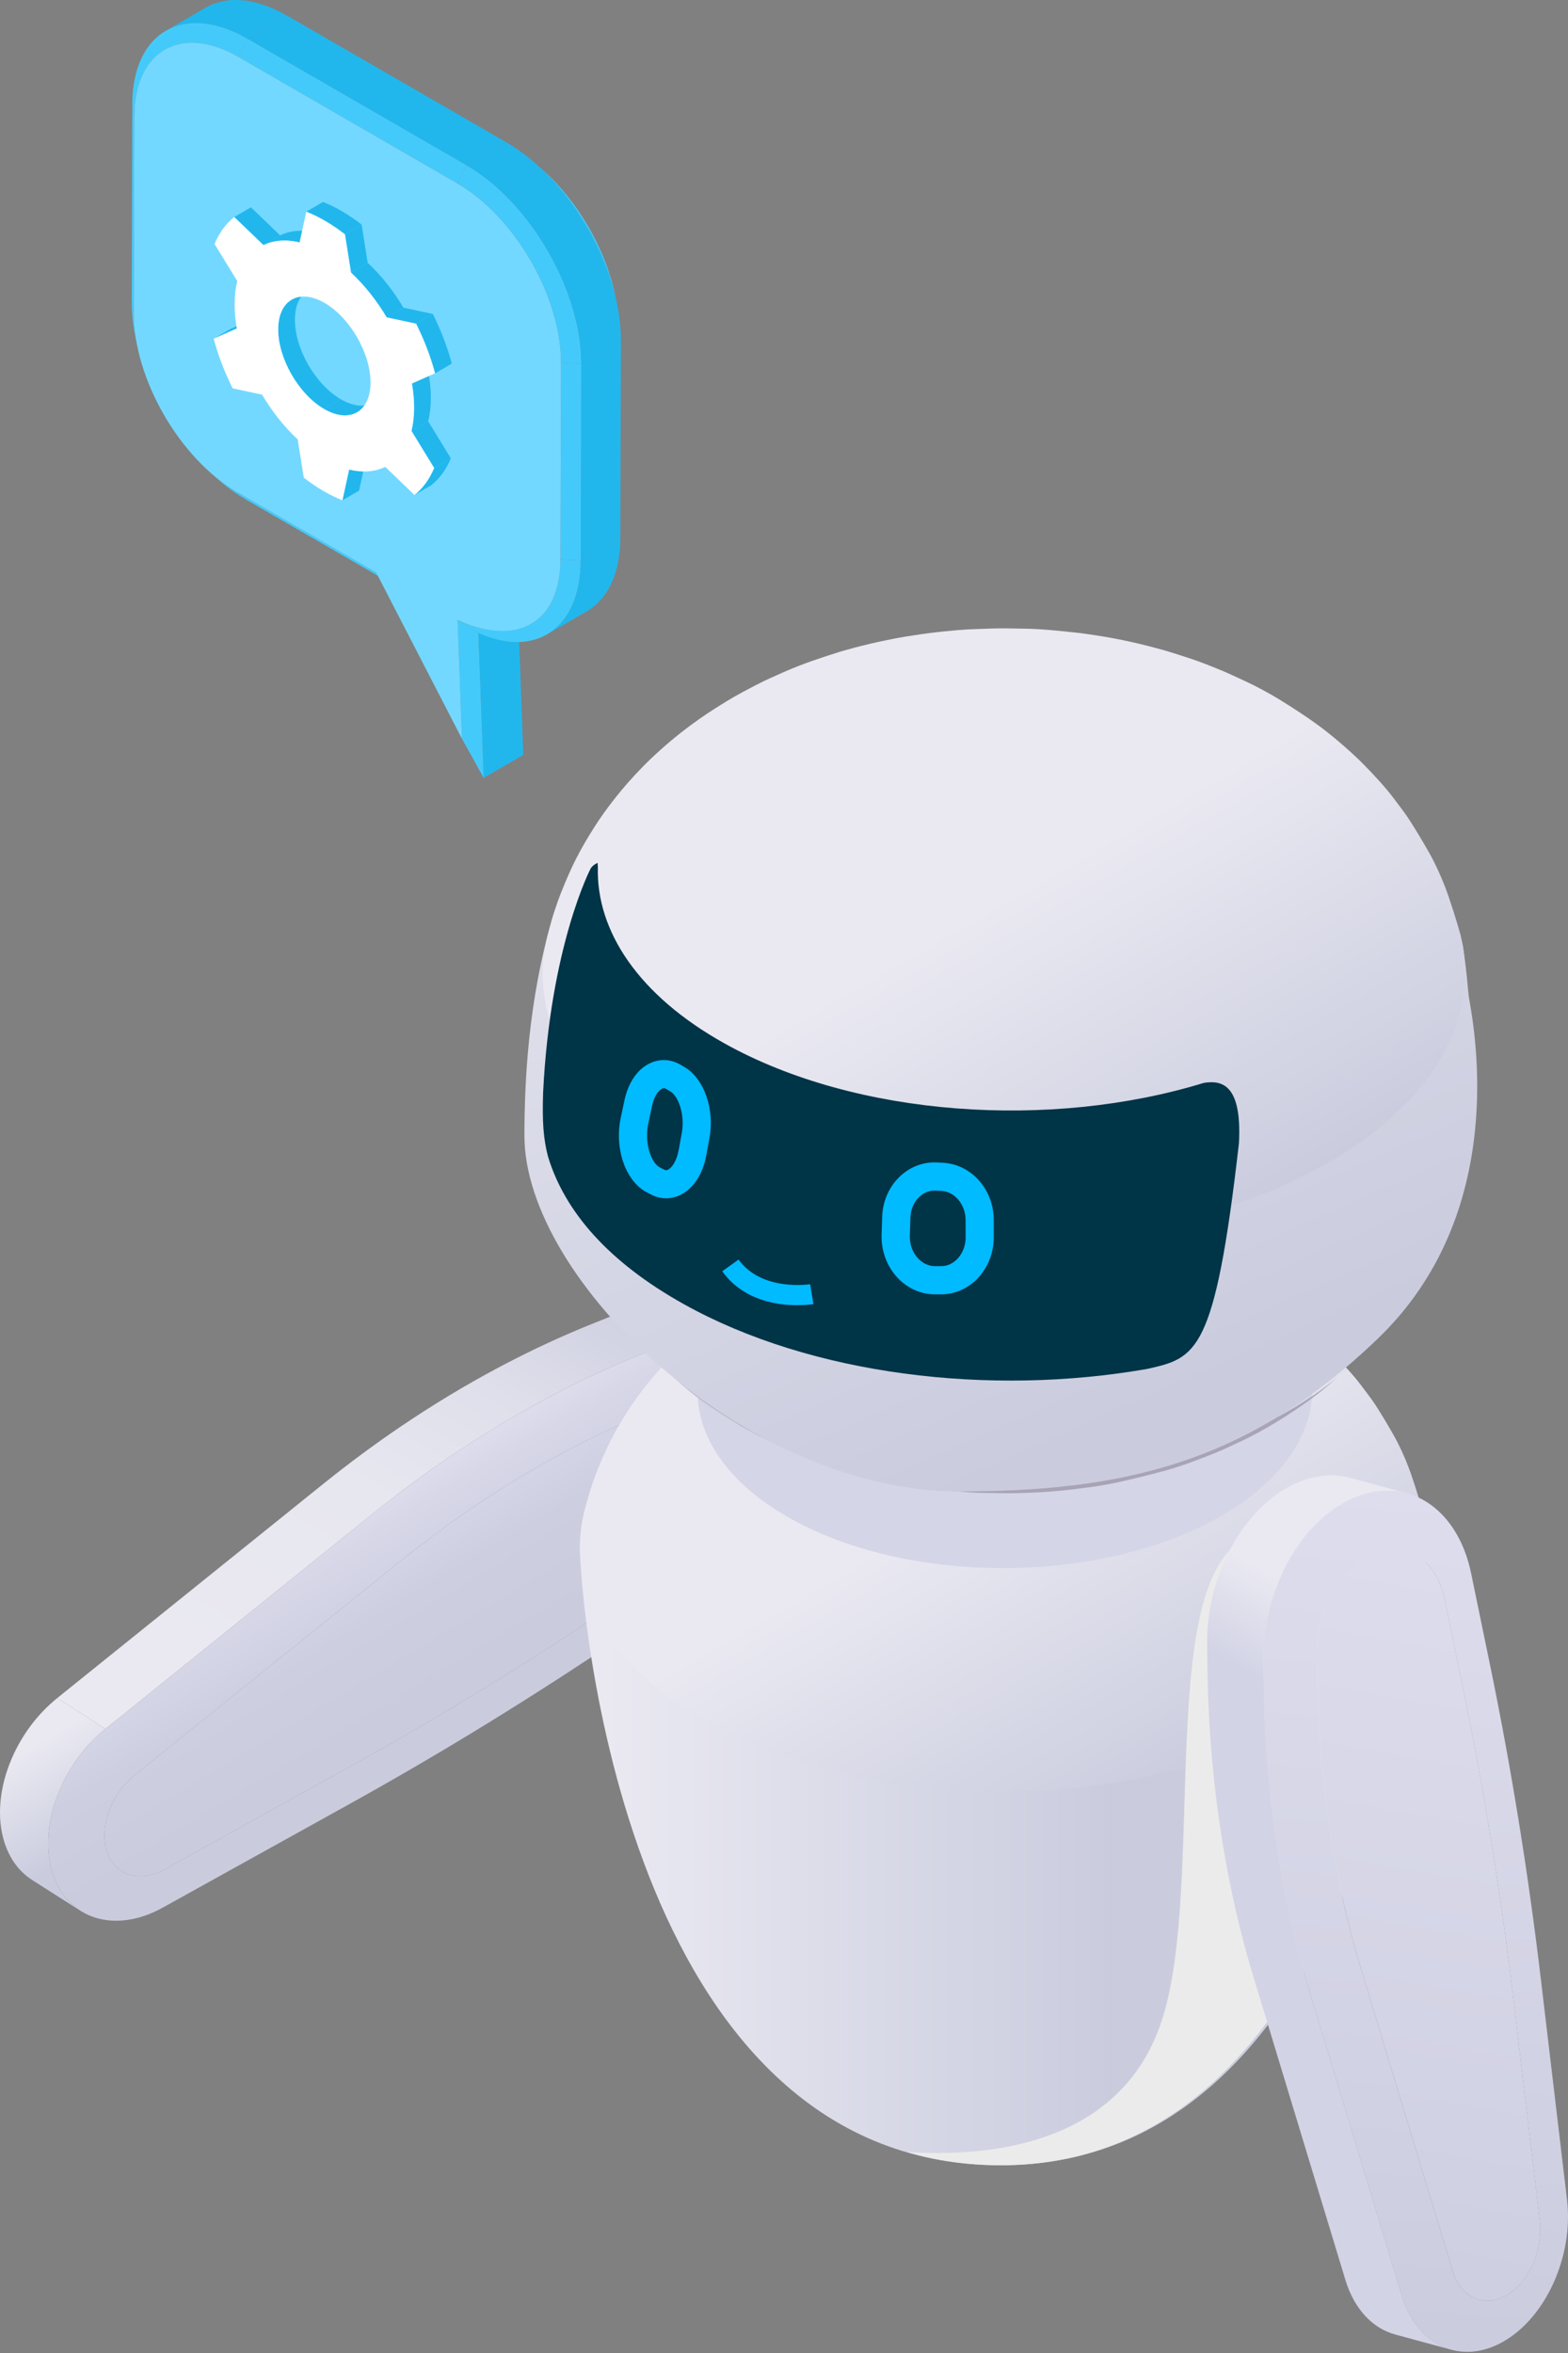 <svg width="250" height="375" viewBox="0 0 250 375" fill="none" xmlns="http://www.w3.org/2000/svg">
<rect x="0" y="0" width="250" height="375" fill="#808080" stroke="none"/>
<path d="M17.613 288.047C16.615 290.404 16.349 292.924 17.028 295.035C18.253 298.887 22.263 300.142 26.254 297.923L56.068 281.39C70.515 273.379 84.794 264.606 98.852 255.109L111.345 246.67C114.254 244.707 116.581 241.75 117.964 238.497C118.879 236.342 118.598 232.602 119.332 231.859C119.218 224.779 113.653 220.995 107.163 223.583L104.85 224.503C94.94 228.44 85.143 233.665 75.671 240.062C71.671 242.763 67.734 245.671 63.887 248.771L21.451 282.92C19.754 284.298 18.44 286.104 17.613 288.047Z" fill="url(#paint0_linear_6_9649)"/>
<path d="M51.559 236.475C55.638 233.193 59.806 230.113 64.043 227.249C74.071 220.473 84.443 214.942 94.939 210.77L97.251 209.85C102.403 207.803 107.186 208.201 110.758 210.479L118.449 215.385C114.877 213.107 110.099 212.708 104.942 214.755L102.63 215.676C92.134 219.843 81.757 225.379 71.733 232.155C67.497 235.013 63.329 238.094 59.25 241.381L16.815 275.529L9.124 270.624L51.559 236.475Z" fill="url(#paint1_linear_6_9649)"/>
<path d="M1.827 280.357C3.392 276.672 5.902 273.223 9.125 270.625L16.815 275.53C13.592 278.128 11.083 281.578 9.518 285.263C7.624 289.721 7.117 294.524 8.406 298.544C9.262 301.226 10.822 303.248 12.82 304.522L5.129 299.617C3.126 298.342 1.572 296.32 0.71 293.638C-0.574 289.618 -0.067 284.82 1.827 280.357Z" fill="url(#paint2_linear_6_9649)"/>
<path d="M9.518 285.263C11.083 281.577 13.592 278.128 16.815 275.53L59.25 241.381C63.329 238.099 67.497 235.019 71.734 232.155C81.762 225.379 92.134 219.848 102.63 215.676L104.943 214.756C115.537 210.549 124.551 216.675 124.753 228.228C124.817 231.81 124.01 235.525 122.519 239.034C120.275 244.318 116.476 249.136 111.748 252.334L99.254 260.773C84.96 270.427 70.44 279.348 55.752 287.492L25.938 304.025C18.326 308.247 10.753 305.875 8.401 298.538C7.122 294.523 7.628 289.725 9.518 285.263ZM17.027 295.035C18.252 298.888 22.262 300.142 26.253 297.923L56.066 281.39C70.513 273.379 84.793 264.606 98.851 255.109L111.344 246.67C114.252 244.707 116.58 241.75 117.962 238.497C118.878 236.342 118.597 232.603 119.33 231.86C119.217 224.779 113.652 220.995 107.162 223.583L104.849 224.503C94.939 228.44 85.142 233.665 75.67 240.062C71.67 242.764 67.733 245.672 63.885 248.772L21.45 282.92C19.753 284.288 18.439 286.099 17.612 288.038C16.613 290.405 16.348 292.924 17.027 295.035Z" fill="url(#paint3_linear_6_9649)"/>
<path d="M92.453 246.483C92.453 254.528 99.268 345.082 159.569 345.082C219.871 345.082 227.473 249.78 227.473 246.508C224.713 246.508 92.453 246.483 92.453 246.483Z" fill="url(#paint4_linear_6_9649)"/>
<path d="M141.064 230.453C151.761 236.456 168.86 236.284 179.257 230.069C189.655 223.854 189.413 213.949 178.716 207.946C168.019 201.943 150.92 202.115 140.523 208.33C130.125 214.55 130.367 224.45 141.064 230.453Z" fill="#C0BACA"/>
<path d="M93.093 241.139C93.496 239.57 94.077 237.483 94.623 235.953C95.204 234.329 96.099 232.209 96.832 230.654C98.126 227.908 100.262 224.405 102.147 221.925C103.219 220.517 105.724 217.225 109.833 213.574C113.941 209.918 117.381 207.812 119.433 206.553C120.746 205.746 122.567 204.786 123.94 204.083C125.017 203.531 126.489 202.867 127.596 202.38C130.647 201.042 133.171 200.24 135.611 199.457C135.941 199.354 138.987 198.394 143.514 197.504C146.491 196.918 149.606 196.52 151.367 196.352C152.538 196.244 154.098 196.092 155.269 196.052C156.44 196.013 158.005 195.939 159.176 195.924C160.352 195.914 161.917 195.959 163.093 195.973C165.548 196.003 168.55 196.333 170.961 196.598C170.995 196.603 174.838 197.056 178.917 197.986C180.212 198.281 181.929 198.719 183.208 199.078C184.365 199.403 185.885 199.905 187.027 200.269C188.449 200.722 190.294 201.46 191.672 202.026C192.798 202.488 194.26 203.187 195.367 203.694C196.848 204.368 198.767 205.411 200.155 206.257C202.192 207.497 204.864 209.244 206.758 210.696C208.628 212.133 211.014 214.199 212.668 215.882C214.055 217.294 215.861 219.228 217.042 220.817C217.716 221.728 218.656 222.919 219.276 223.873C220.221 225.32 221.397 227.308 222.248 228.813C223.05 230.226 223.955 232.199 224.531 233.719C225.323 235.796 226.199 238.63 226.804 240.765C229.629 252.329 223.518 264.512 208.372 273.566C182.386 289.1 139.646 289.533 112.908 274.53C96.891 265.541 90.254 253.047 93.093 241.139ZM141.063 230.452C151.761 236.455 168.86 236.283 179.257 230.068C189.654 223.853 189.413 213.948 178.716 207.95C168.018 201.947 150.919 202.119 140.522 208.334C130.125 214.549 130.366 224.449 141.063 230.452Z" fill="url(#paint5_linear_6_9649)"/>
<path d="M144.62 342.976C149.191 344.334 154.161 345.077 159.574 345.077C204.386 345.077 219.541 291.447 224.26 264.01C215.501 257.377 205.503 251.325 200.356 248.328C198.191 247.074 196.882 246.345 196.882 246.345C196.208 246.897 195.592 247.556 195.036 248.328C185.609 261.215 191.627 302.853 185.171 322.216C179.615 338.892 163.195 344.127 144.62 342.976Z" fill="#EBEBEB"/>
<path d="M125.466 241.69C144.543 252.702 175.567 252.648 194.767 241.567C213.962 230.486 214.061 212.57 194.983 201.558C175.906 190.545 144.882 190.6 125.682 201.681C106.482 212.762 106.389 230.678 125.466 241.69Z" fill="#D4D5E6"/>
<path d="M203.486 226.653C201.955 227.583 199.874 228.749 198.255 229.512C194.23 231.411 194.23 231.411 190.048 232.986C188.793 233.458 187.09 234.019 185.796 234.373C183.444 235.018 180.28 235.785 177.899 236.307C176.634 236.583 174.937 236.873 173.652 237.03C172.422 237.183 170.779 237.409 169.544 237.532C168.304 237.655 166.65 237.783 165.41 237.847C164.17 237.916 162.512 237.97 161.267 237.98C160.022 237.99 158.359 237.946 157.109 237.931C155.83 237.916 154.118 237.813 152.843 237.69C150.373 237.449 147.086 237.03 144.636 236.656C143.302 236.455 141.541 236.095 140.232 235.78C139.031 235.49 137.432 235.116 136.246 234.782C134.819 234.378 132.939 233.778 131.532 233.325C129.869 232.789 127.699 231.923 126.09 231.234C123.935 230.309 121.125 228.921 119.068 227.789C117.312 226.825 115.063 225.369 113.39 224.261C112.234 223.499 110.753 222.392 109.685 221.511C108.13 220.227 106.137 218.426 104.666 217.048C107.599 219.951 111.264 222.677 115.658 225.123C141.285 239.412 181.988 238.999 206.576 224.202C210.099 222.082 213.105 219.779 215.585 217.348C214.38 218.485 212.727 219.951 211.472 221.034C210.881 221.545 210.045 222.17 209.425 222.643C207.717 223.961 205.321 225.536 203.486 226.653Z" fill="url(#paint6_linear_6_9649)"/>
<path d="M152.843 237.69C118.92 237.69 83.615 203.999 83.615 181.02C83.615 172.758 84.151 159.453 88.221 145.798C95.469 121.466 230.543 133.512 233.25 150.827C233.904 155.024 234.047 158.036 234.219 159.039C235.105 164.186 240.606 193.223 219.694 213.323C198.776 233.429 178.558 237.69 152.843 237.69Z" fill="url(#paint7_linear_6_9649)"/>
<path d="M87.236 149.385C87.673 147.673 88.308 145.405 88.899 143.742C89.528 141.975 90.503 139.667 91.305 137.97C92.712 134.983 95.04 131.16 97.091 128.463C98.257 126.933 100.988 123.346 105.461 119.365C109.939 115.384 113.684 113.091 115.917 111.719C117.349 110.843 119.332 109.795 120.828 109.027C122.004 108.427 123.603 107.703 124.814 107.172C128.135 105.715 130.886 104.84 133.543 103.988C133.907 103.875 137.219 102.832 142.149 101.863C145.392 101.223 148.782 100.79 150.701 100.608C151.975 100.49 153.673 100.322 154.952 100.283C156.227 100.244 157.929 100.16 159.209 100.145C160.488 100.131 162.195 100.18 163.47 100.195C166.147 100.229 169.414 100.588 172.037 100.874C172.076 100.878 176.263 101.371 180.702 102.384C182.114 102.704 183.984 103.181 185.376 103.57C186.636 103.924 188.289 104.47 189.534 104.869C191.079 105.361 193.092 106.168 194.597 106.783C195.823 107.285 197.417 108.048 198.622 108.599C200.236 109.337 202.323 110.469 203.838 111.389C206.057 112.742 208.97 114.641 211.027 116.226C213.064 117.79 215.662 120.044 217.463 121.875C218.974 123.41 220.942 125.521 222.226 127.253C222.965 128.247 223.983 129.541 224.657 130.579C225.686 132.159 226.965 134.319 227.895 135.957C228.771 137.492 229.755 139.648 230.385 141.301C231.246 143.56 232.2 146.645 232.86 148.972C235.94 161.564 229.278 174.835 212.784 184.696C184.481 201.617 137.927 202.085 108.812 185.749C91.374 175.961 84.141 162.361 87.236 149.385Z" fill="url(#paint8_linear_6_9649)"/>
<path d="M86.592 174.135C86.439 178.79 86.631 181.428 87.364 184.291C90.012 193.089 97.043 201.164 109.015 207.836C129.332 219.168 157.783 222.569 182.922 218.165C190.765 216.398 193.698 215.739 197.531 182.225C198.043 172.802 194.81 172.118 191.936 172.58C167.54 180.065 136.57 178.027 115.535 166.302C101.816 158.655 95.05 148.401 95.321 138.2C95.306 137.994 95.291 137.718 95.277 137.511C94.809 137.762 94.499 137.935 94.184 138.392C94.189 138.382 87.743 150.659 86.592 174.135Z" fill="#003447"/>
<path d="M127.103 208.013C128.569 208.013 129.573 207.851 129.696 207.831L129.169 204.667C129.095 204.677 121.434 205.868 117.754 200.736L115.151 202.601C118.477 207.251 123.894 208.013 127.103 208.013Z" fill="#00BBFF"/>
<path d="M149.08 206.281H150.04C152.17 206.281 154.198 205.42 155.758 203.856C157.475 202.133 158.454 199.698 158.444 197.178L158.439 194.408C158.425 189.561 154.882 185.566 150.37 185.315L149.444 185.266C147.284 185.133 145.203 185.91 143.564 187.411C141.793 189.04 140.73 191.406 140.656 193.906L140.563 196.799C140.484 199.397 141.439 201.927 143.19 203.728C144.785 205.376 146.876 206.281 149.08 206.281ZM149.016 189.743C149.075 189.743 149.139 189.743 149.198 189.748L150.124 189.797C152.23 189.916 153.947 191.987 153.952 194.418L153.962 197.188C153.966 198.527 153.465 199.801 152.584 200.687C152.082 201.194 151.236 201.789 150.045 201.789H149.085C148.106 201.789 147.161 201.371 146.423 200.603C145.513 199.668 145.016 198.33 145.06 196.937L145.154 194.044C145.193 192.74 145.725 191.529 146.61 190.713C147.289 190.088 148.141 189.743 149.016 189.743Z" fill="#00BBFF"/>
<path d="M106.215 190.974C106.987 190.974 107.76 190.792 108.493 190.432C110.554 189.419 112.05 187.131 112.601 184.159L113.113 181.393C113.959 176.807 112.287 171.961 109.216 170.11L108.581 169.732C107.066 168.821 105.363 168.693 103.784 169.377C101.717 170.278 100.177 172.453 99.567 175.346L98.962 178.2C97.928 183.096 99.764 188.292 103.144 190.034L103.808 190.378C104.591 190.777 105.403 190.974 106.215 190.974ZM105.836 173.432C105.949 173.432 106.091 173.466 106.274 173.579L106.908 173.958C108.188 174.731 109.236 177.727 108.704 180.581L108.193 183.347C107.878 185.049 107.125 186.112 106.515 186.412C106.323 186.511 106.146 186.54 105.865 186.393L105.201 186.053C103.818 185.344 102.716 182.166 103.351 179.135L103.956 176.281C104.291 174.696 105.009 173.742 105.575 173.496C105.649 173.461 105.732 173.432 105.836 173.432Z" fill="#00BBFF"/>
<path d="M217.716 248.083C213.258 250.657 209.951 256.817 210 263.234L210.025 265.984C210.118 277.799 211.309 289.288 213.563 300.207C214.517 304.827 215.659 309.335 216.987 313.709L231.621 361.921C232.906 366.172 236.63 367.855 240.183 365.793C243.746 363.746 246.053 358.58 245.492 353.91L241.349 319.028C239.347 302.126 236.66 285.534 233.309 269.311L230.332 254.903C229.181 249.328 225.249 246.095 220.678 246.961C220.358 247.675 218.651 247.542 217.716 248.083Z" fill="url(#paint9_linear_6_9649)"/>
<path d="M214.02 239.62C215.556 238.734 217.17 238.109 218.838 237.795C226.278 236.387 232.674 241.642 234.549 250.726L237.526 265.133C240.936 281.627 243.667 298.5 245.704 315.682L249.842 350.564C250.9 359.475 246.54 369.223 239.755 373.145C232.969 377.066 225.938 373.888 223.478 365.788L208.844 317.577C207.437 312.941 206.226 308.169 205.217 303.277C202.826 291.714 201.566 279.541 201.468 267.037L201.443 264.282C201.37 253.855 206.753 243.817 214.02 239.62ZM213.558 300.207C214.512 304.827 215.654 309.335 216.983 313.709L231.616 361.921C232.901 366.172 236.626 367.855 240.178 365.793C243.741 363.746 246.048 358.58 245.487 353.91L241.344 319.028C239.342 302.126 236.655 285.534 233.304 269.311L230.327 254.903C229.176 249.328 225.244 246.096 220.673 246.962C220.353 247.67 218.646 247.542 217.711 248.083C213.253 250.657 209.946 256.817 209.995 263.234L210.02 265.984C210.113 277.799 211.304 289.288 213.558 300.207Z" fill="url(#paint10_linear_6_9649)"/>
<path d="M205.051 237.184C206.586 236.298 208.2 235.673 209.868 235.358C211.772 234.999 213.603 235.073 215.31 235.535L224.28 237.971C222.573 237.509 220.737 237.435 218.838 237.794C217.17 238.109 215.556 238.734 214.021 239.62C206.748 243.817 201.37 253.855 201.449 264.281L201.473 267.037C201.572 279.54 202.831 291.709 205.223 303.277C206.232 308.168 207.442 312.941 208.849 317.576L223.483 365.788C224.91 370.482 227.867 373.518 231.42 374.488L222.445 372.052C218.887 371.087 215.93 368.047 214.508 363.352L199.874 315.141C198.467 310.505 197.256 305.732 196.248 300.841C193.856 289.278 192.597 277.104 192.498 264.601L192.474 261.846C192.395 251.419 197.778 241.381 205.051 237.184Z" fill="url(#paint11_linear_6_9649)"/>
<path d="M33.51 75.289C33.837 75.579 34.161 75.868 34.488 76.158C36.01 77.512 37.613 78.689 39.27 79.644L37.825 78.437C36.334 77.571 34.886 76.51 33.51 75.289Z" fill="#44CAFA"/>
<path d="M21.663 54.086C21.754 54.513 21.844 54.939 21.934 55.366C21.542 53.501 21.333 51.655 21.336 49.874L21 48.003C20.997 49.974 21.227 52.019 21.663 54.086Z" fill="#44CAFA"/>
<path d="M37.825 78.433L39.27 79.641L60.588 91.95L59.968 91.219L37.825 78.433Z" fill="#44CAFA"/>
<path d="M21.426 18.535L21.09 16.661L21.002 48L21.335 49.874L21.426 18.535Z" fill="#44CAFA"/>
<path d="M77.115 123.971L83.435 120.301L82.588 97.199L76.268 100.869L77.115 123.971Z" fill="#21B7ED"/>
<path d="M73.66 117.739L77.115 123.971L76.269 100.869L72.966 98.814L73.66 117.739Z" fill="#44CAFA"/>
<path d="M32.755 1.236L26.435 4.91C29.769 2.973 34.383 3.247 39.476 6.186L45.795 2.516C40.703 -0.426 36.089 -0.7 32.755 1.236Z" fill="#21B7ED"/>
<path d="M38.02 9.078L39.474 6.186C29.354 0.343 21.12 5.031 21.085 16.661L21.422 18.532C21.453 8.038 28.887 3.804 38.02 9.078Z" fill="#44CAFA"/>
<path d="M72.965 98.814L76.268 100.869C85.424 104.972 92.562 100.162 92.59 89.332L89.355 89.145C89.331 98.92 82.886 103.263 72.965 98.814Z" fill="#44CAFA"/>
<path d="M87.246 101.087L93.565 97.417C96.856 95.505 98.895 91.44 98.91 85.662L92.591 89.335C92.575 95.11 90.536 99.176 87.246 101.087Z" fill="#21B7ED"/>
<path d="M92.59 89.332L98.909 85.662L98.997 54.323L92.68 57.996L92.59 89.332Z" fill="#21B7ED"/>
<path d="M89.359 89.145L92.59 89.332L92.681 57.996L89.446 57.806L89.359 89.145Z" fill="#44CAFA"/>
<path d="M74.412 26.355L80.731 22.685L45.797 2.512L39.477 6.186L74.412 26.355Z" fill="#21B7ED"/>
<path d="M72.959 29.247L74.413 26.355L39.478 6.186L38.022 9.078L72.959 29.247Z" fill="#44CAFA"/>
<path d="M98.336 48.237C98.287 48.003 98.237 47.767 98.187 47.533C98.147 47.34 98.106 47.15 98.066 46.957C96.518 39.629 92.098 32.018 86.491 27.037C86.164 26.747 85.841 26.458 85.514 26.168C91.728 31.688 96.618 40.115 98.336 48.237Z" fill="#44CAFA"/>
<path d="M38.021 9.078C28.887 3.805 21.451 8.039 21.422 18.536L21.332 49.875C21.301 60.372 28.688 73.163 37.822 78.434L59.965 91.219L73.656 117.742L72.962 98.818C82.883 103.267 89.327 98.921 89.355 89.149L89.446 57.81C89.477 47.316 82.093 34.524 72.956 29.251L38.021 9.078Z" fill="#73D8FF"/>
<path d="M89.446 57.806L92.681 57.993C92.715 46.363 84.537 32.198 74.413 26.355L72.959 29.247C82.093 34.521 89.477 47.312 89.446 57.806Z" fill="#44CAFA"/>
<path d="M92.68 57.996L98.999 54.323C99.034 42.692 90.856 28.528 80.732 22.685L74.412 26.358C84.533 32.198 92.711 46.363 92.68 57.996Z" fill="#21B7ED"/>
<path d="M37.754 52.352L40.413 50.808L36.727 52.433L34.068 53.977L37.754 52.352Z" fill="#21B7ED"/>
<path d="M54.595 79.734L57.254 78.19L58.328 73.287L55.669 74.834L54.595 79.734Z" fill="#21B7ED"/>
<path d="M56.932 65.704L59.591 64.16C58.252 64.938 56.4 64.829 54.358 63.65C54.336 63.637 54.317 63.625 54.296 63.615L51.637 65.159C51.659 65.172 51.678 65.184 51.699 65.194C53.741 66.373 55.594 66.482 56.932 65.704Z" fill="#21B7ED"/>
<mask id="mask0_6_9649" style="mask-type:luminance" maskUnits="userSpaceOnUse" x="51" y="63" width="9" height="4">
<path d="M56.932 65.704L59.591 64.16C58.252 64.938 56.4 64.829 54.358 63.65C54.336 63.637 54.317 63.625 54.296 63.615L51.637 65.159C51.659 65.172 51.678 65.184 51.699 65.194C53.741 66.373 55.594 66.482 56.932 65.704Z" fill="white"/>
</mask>
<g mask="url(#mask0_6_9649)">
<path d="M56.932 65.704L59.591 64.16C58.252 64.938 56.4 64.829 54.358 63.65C54.336 63.637 54.317 63.625 54.296 63.615L51.637 65.159C51.659 65.172 51.678 65.184 51.699 65.194C53.741 66.373 55.594 66.482 56.932 65.704Z" fill="#21B7ED"/>
</g>
<path d="M49.163 46.216L46.505 47.76C45.197 48.52 44.379 50.129 44.357 52.417C44.313 57.071 47.573 62.774 51.638 65.159L54.297 63.615C50.228 61.23 46.969 55.527 47.015 50.873C47.037 48.585 47.856 46.976 49.163 46.216Z" fill="#21B7ED"/>
<mask id="mask1_6_9649" style="mask-type:luminance" maskUnits="userSpaceOnUse" x="44" y="46" width="11" height="20">
<path d="M49.163 46.216L46.505 47.76C45.197 48.52 44.379 50.129 44.357 52.417C44.313 57.071 47.573 62.774 51.638 65.159L54.297 63.615C50.228 61.23 46.969 55.527 47.015 50.873C47.037 48.585 47.856 46.976 49.163 46.216Z" fill="white"/>
</mask>
<g mask="url(#mask1_6_9649)">
<path d="M51.638 65.159L54.297 63.615C50.228 61.23 46.969 55.527 47.015 50.873C47.037 48.585 47.856 46.976 49.163 46.216L46.505 47.76C45.197 48.52 44.379 50.129 44.357 52.417C44.313 57.071 47.573 62.774 51.638 65.159Z" fill="#21B7ED"/>
</g>
<path d="M42.011 39.062L44.67 37.518L40.01 33.039L37.351 34.586L42.011 39.062Z" fill="#21B7ED"/>
<path d="M47.765 38.633L50.423 37.089C48.25 36.56 46.286 36.728 44.667 37.519L42.009 39.063C43.627 38.272 45.592 38.101 47.765 38.633Z" fill="#21B7ED"/>
<mask id="mask2_6_9649" style="mask-type:luminance" maskUnits="userSpaceOnUse" x="42" y="36" width="9" height="4">
<path d="M47.765 38.633L50.423 37.089C48.25 36.56 46.286 36.728 44.667 37.519L42.009 39.063C43.627 38.272 45.592 38.101 47.765 38.633Z" fill="white"/>
</mask>
<g mask="url(#mask2_6_9649)">
<path d="M47.765 38.633L50.423 37.089C48.25 36.56 46.286 36.728 44.667 37.519L42.009 39.063C43.627 38.272 45.592 38.101 47.765 38.633Z" fill="#21B7ED"/>
</g>
<path d="M66.082 78.882L68.741 77.338C70.061 76.291 71.129 74.844 71.882 73.041L69.223 74.586C68.47 76.388 67.402 77.836 66.082 78.882Z" fill="#21B7ED"/>
<mask id="mask3_6_9649" style="mask-type:luminance" maskUnits="userSpaceOnUse" x="66" y="73" width="6" height="6">
<path d="M66.082 78.882L68.741 77.338C70.061 76.291 71.129 74.844 71.882 73.041L69.223 74.586C68.47 76.388 67.402 77.836 66.082 78.882Z" fill="white"/>
</mask>
<g mask="url(#mask3_6_9649)">
<path d="M66.082 78.882L68.741 77.338C70.061 76.291 71.129 74.844 71.882 73.041L69.223 74.586C68.47 76.388 67.402 77.836 66.082 78.882Z" fill="#21B7ED"/>
</g>
<path d="M69.227 74.586L71.885 73.042L68.268 67.136L65.609 68.68L69.227 74.586Z" fill="#21B7ED"/>
<path d="M65.608 68.68L68.267 67.136C68.531 66.068 68.675 64.879 68.687 63.581C68.7 62.279 68.578 60.935 68.341 59.571L65.683 61.115C65.92 62.475 66.044 63.82 66.029 65.125C66.016 66.423 65.87 67.612 65.608 68.68Z" fill="#21B7ED"/>
<mask id="mask4_6_9649" style="mask-type:luminance" maskUnits="userSpaceOnUse" x="65" y="59" width="4" height="10">
<path d="M65.608 68.68L68.267 67.136C68.531 66.068 68.675 64.879 68.687 63.581C68.7 62.279 68.578 60.935 68.341 59.571L65.683 61.115C65.92 62.475 66.044 63.82 66.029 65.125C66.016 66.423 65.87 67.612 65.608 68.68Z" fill="white"/>
</mask>
<g mask="url(#mask4_6_9649)">
<path d="M65.608 68.68L68.267 67.136C68.531 66.068 68.675 64.879 68.687 63.581C68.7 62.279 68.578 60.935 68.341 59.571L65.683 61.115C65.92 62.475 66.044 63.82 66.029 65.125C66.016 66.423 65.87 67.612 65.608 68.68Z" fill="#21B7ED"/>
</g>
<path d="M61.655 50.577L64.314 49.033C62.729 46.362 60.789 43.906 58.629 41.895L55.971 43.439C58.131 45.453 60.067 47.909 61.655 50.577Z" fill="#21B7ED"/>
<mask id="mask5_6_9649" style="mask-type:luminance" maskUnits="userSpaceOnUse" x="55" y="41" width="10" height="10">
<path d="M61.655 50.577L64.314 49.033C62.729 46.362 60.789 43.906 58.629 41.895L55.971 43.439C58.131 45.453 60.067 47.909 61.655 50.577Z" fill="white"/>
</mask>
<g mask="url(#mask5_6_9649)">
<path d="M61.655 50.577L64.314 49.033C62.729 46.362 60.789 43.906 58.629 41.895L55.971 43.439C58.131 45.453 60.067 47.909 61.655 50.577Z" fill="#21B7ED"/>
</g>
<path d="M55.002 37.344L57.66 35.8C56.658 35.025 55.63 34.322 54.581 33.705C54.538 33.68 54.494 33.655 54.451 33.63C53.445 33.051 52.461 32.572 51.499 32.192L48.841 33.736C49.803 34.119 50.79 34.595 51.792 35.174C51.836 35.199 51.879 35.224 51.923 35.249C52.972 35.865 53.999 36.566 55.002 37.344Z" fill="#21B7ED"/>
<mask id="mask6_6_9649" style="mask-type:luminance" maskUnits="userSpaceOnUse" x="48" y="32" width="10" height="6">
<path d="M55.002 37.344L57.66 35.8C56.658 35.025 55.63 34.322 54.581 33.705C54.538 33.68 54.494 33.655 54.451 33.63C53.445 33.051 52.461 32.572 51.499 32.192L48.841 33.736C49.803 34.119 50.79 34.595 51.792 35.174C51.836 35.199 51.879 35.224 51.923 35.249C52.972 35.865 53.999 36.566 55.002 37.344Z" fill="white"/>
</mask>
<g mask="url(#mask6_6_9649)">
<path d="M55.002 37.344L57.66 35.8C56.658 35.025 55.63 34.322 54.581 33.705C54.538 33.68 54.494 33.655 54.451 33.63C53.445 33.051 52.461 32.572 51.499 32.192L48.841 33.736C49.803 34.119 50.79 34.595 51.792 35.174C51.836 35.199 51.879 35.224 51.923 35.249C52.972 35.865 53.999 36.566 55.002 37.344Z" fill="#21B7ED"/>
</g>
<path d="M55.967 43.443L58.626 41.895L57.66 35.797L55.002 37.344L55.967 43.443Z" fill="#21B7ED"/>
<path d="M66.343 51.58L69.001 50.036L64.313 49.034L61.655 50.578L66.343 51.58Z" fill="#21B7ED"/>
<path d="M69.37 59.49L72.028 57.946C71.315 55.281 70.288 52.61 69.005 50.036L66.347 51.58C67.63 54.154 68.657 56.825 69.37 59.49Z" fill="#21B7ED"/>
<mask id="mask7_6_9649" style="mask-type:luminance" maskUnits="userSpaceOnUse" x="66" y="50" width="7" height="10">
<path d="M69.37 59.49L72.028 57.946C71.315 55.281 70.288 52.61 69.005 50.036L66.347 51.58C67.63 54.154 68.657 56.825 69.37 59.49Z" fill="white"/>
</mask>
<g mask="url(#mask7_6_9649)">
<path d="M69.37 59.49L72.028 57.946C71.315 55.281 70.288 52.61 69.005 50.036L66.347 51.58C67.63 54.154 68.657 56.825 69.37 59.49Z" fill="#21B7ED"/>
</g>
<path d="M37.753 52.352L34.067 53.977C34.78 56.642 35.807 59.313 37.09 61.888L41.781 62.893C43.366 65.561 45.302 68.017 47.465 70.028L48.434 76.124C49.436 76.902 50.463 77.605 51.512 78.219C51.568 78.25 51.624 78.284 51.677 78.315C52.67 78.888 53.642 79.358 54.594 79.735L55.668 74.835C57.841 75.364 59.806 75.196 61.424 74.405L66.082 78.885C67.401 77.839 68.469 76.391 69.223 74.589L65.605 68.683C65.87 67.616 66.013 66.427 66.025 65.128C66.038 63.827 65.916 62.482 65.68 61.119L69.366 59.494C68.653 56.829 67.626 54.158 66.343 51.583L61.652 50.581C60.067 47.91 58.128 45.454 55.967 43.443L54.999 37.344C53.997 36.569 52.969 35.866 51.92 35.249C51.877 35.224 51.833 35.2 51.789 35.175C50.784 34.596 49.8 34.116 48.838 33.736L47.764 38.636C45.591 38.107 43.627 38.275 42.008 39.066L37.351 34.589C36.031 35.638 34.963 37.08 34.21 38.888L37.827 44.794C37.563 45.862 37.42 47.048 37.407 48.349C37.395 49.647 37.516 50.992 37.753 52.352ZM51.637 65.159C47.571 62.775 44.312 57.072 44.355 52.418C44.402 47.785 47.702 45.94 51.74 48.271C51.758 48.281 51.777 48.293 51.796 48.305C55.864 50.69 59.124 56.396 59.077 61.047C59.03 65.676 55.734 67.525 51.696 65.194C51.677 65.184 51.659 65.172 51.637 65.159Z" fill="white"/>
<defs>
<linearGradient id="paint0_linear_6_9649" x1="77.77" y1="278.076" x2="55.206" y2="240.567" gradientUnits="userSpaceOnUse">
<stop offset="0.263" stop-color="#CACCDE"/>
<stop offset="0.602" stop-color="#CDCFE0"/>
<stop offset="0.869" stop-color="#D7D7E8"/>
<stop offset="1" stop-color="#DFDEEE"/>
</linearGradient>
<linearGradient id="paint1_linear_6_9649" x1="37.963" y1="287.739" x2="89.62" y2="198.267" gradientUnits="userSpaceOnUse">
<stop offset="0.149" stop-color="#EAE9F2"/>
<stop offset="0.523" stop-color="#E7E7F0"/>
<stop offset="0.75" stop-color="#DFDFEB"/>
<stop offset="0.937" stop-color="#D1D2E2"/>
<stop offset="1" stop-color="#CACCDE"/>
</linearGradient>
<linearGradient id="paint2_linear_6_9649" x1="18.286" y1="301.366" x2="2.686" y2="274.345" gradientUnits="userSpaceOnUse">
<stop offset="0.263" stop-color="#CACCDE"/>
<stop offset="0.851" stop-color="#EAE9F2"/>
</linearGradient>
<linearGradient id="paint3_linear_6_9649" x1="76.972" y1="278.555" x2="54.408" y2="241.046" gradientUnits="userSpaceOnUse">
<stop offset="0.263" stop-color="#CACCDE"/>
<stop offset="0.602" stop-color="#CDCFE0"/>
<stop offset="0.869" stop-color="#D7D7E8"/>
<stop offset="1" stop-color="#DFDEEE"/>
</linearGradient>
<linearGradient id="paint4_linear_6_9649" x1="227.475" y1="295.782" x2="92.455" y2="295.782" gradientUnits="userSpaceOnUse">
<stop offset="0.371" stop-color="#CACCDE"/>
<stop offset="0.969" stop-color="#EAE9F2"/>
</linearGradient>
<linearGradient id="paint5_linear_6_9649" x1="184.273" y1="287.486" x2="133.013" y2="198.702" gradientUnits="userSpaceOnUse">
<stop stop-color="#CACCDE"/>
<stop offset="0.56" stop-color="#EAE9F2"/>
</linearGradient>
<linearGradient id="paint6_linear_6_9649" x1="170.359" y1="227.519" x2="65.974" y2="227.519" gradientUnits="userSpaceOnUse">
<stop offset="0.235" stop-color="#A8A4B5"/>
<stop offset="1" stop-color="#DBD3E2"/>
</linearGradient>
<linearGradient id="paint7_linear_6_9649" x1="223.395" y1="315.578" x2="115.372" y2="71.385" gradientUnits="userSpaceOnUse">
<stop offset="0.371" stop-color="#CACCDE"/>
<stop offset="0.969" stop-color="#EAE9F2"/>
</linearGradient>
<linearGradient id="paint8_linear_6_9649" x1="186.542" y1="199.866" x2="130.713" y2="103.167" gradientUnits="userSpaceOnUse">
<stop stop-color="#CACCDE"/>
<stop offset="0.56" stop-color="#EAE9F2"/>
</linearGradient>
<linearGradient id="paint9_linear_6_9649" x1="213.348" y1="390.254" x2="241.187" y2="233.477" gradientUnits="userSpaceOnUse">
<stop stop-color="#CACCDE"/>
<stop offset="1" stop-color="#DFDEEE"/>
</linearGradient>
<linearGradient id="paint10_linear_6_9649" x1="221.063" y1="378.796" x2="231.026" y2="228.758" gradientUnits="userSpaceOnUse">
<stop stop-color="#CACCDE"/>
<stop offset="1" stop-color="#DFDEEE"/>
</linearGradient>
<linearGradient id="paint11_linear_6_9649" x1="189.219" y1="353.226" x2="247.892" y2="251.601" gradientUnits="userSpaceOnUse">
<stop offset="0.68" stop-color="#D2D3E5"/>
<stop offset="0.813" stop-color="#EAE9F2"/>
</linearGradient>
</defs>
</svg>
